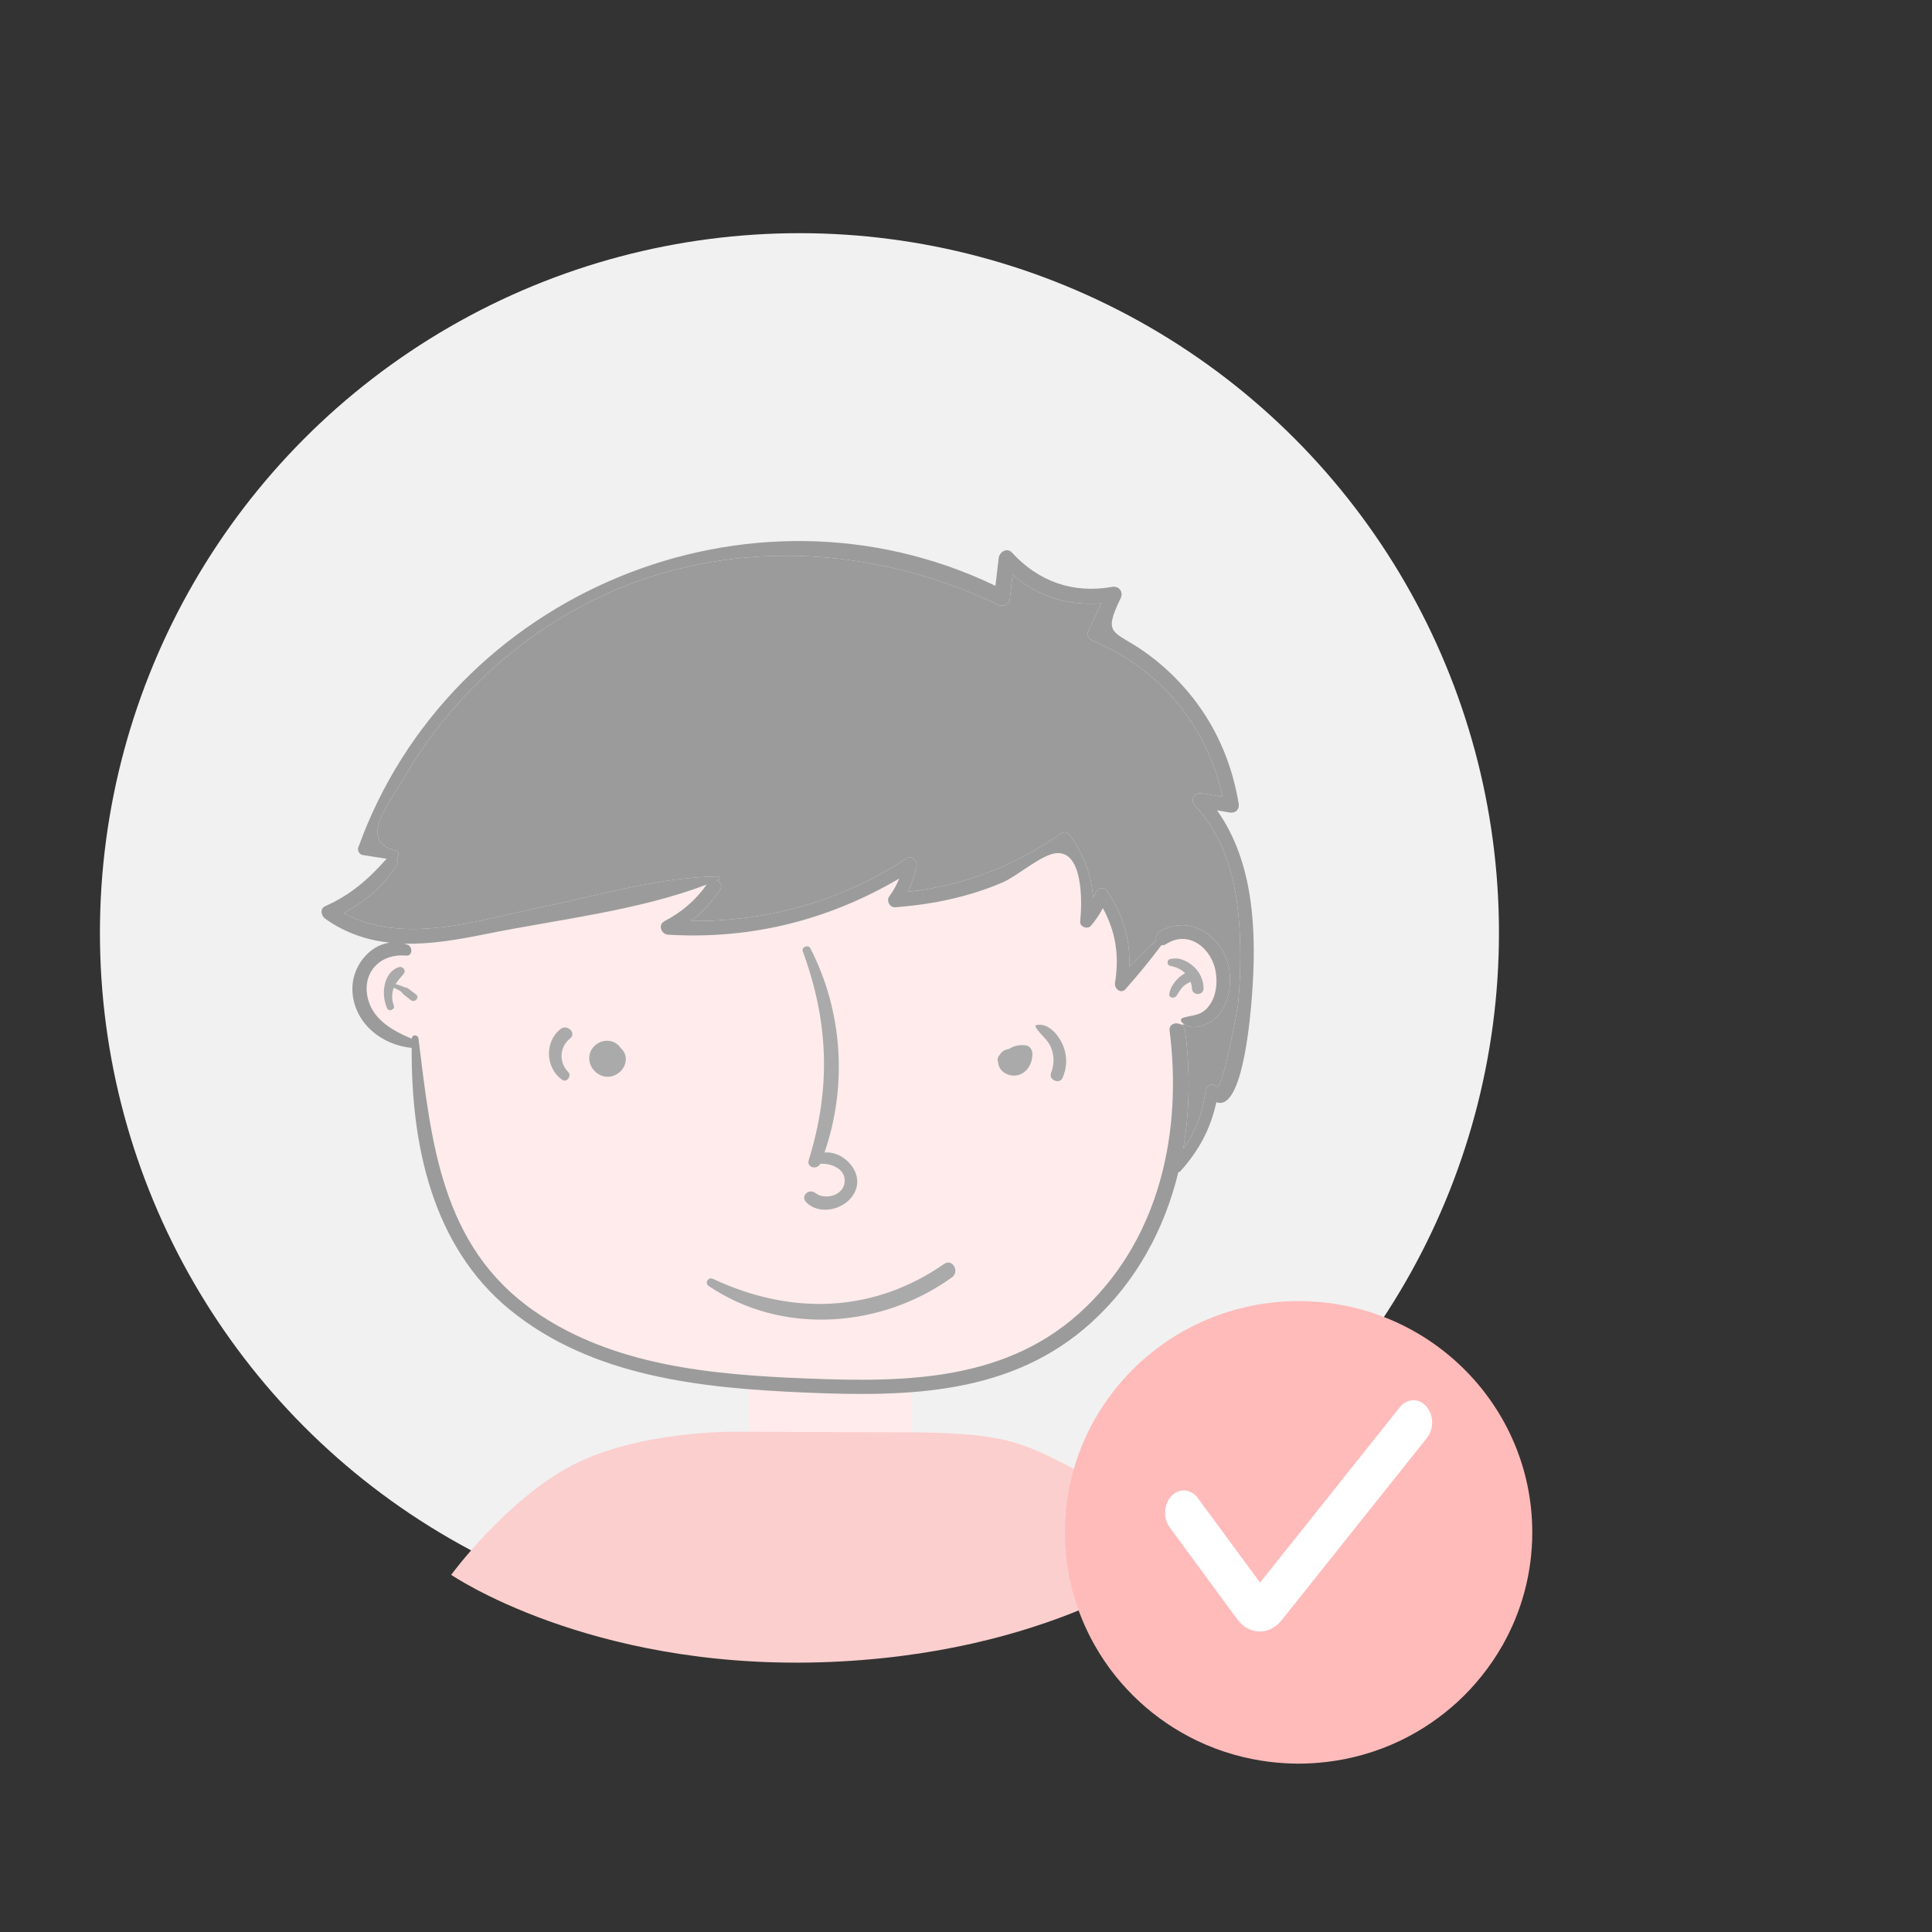<svg xmlns="http://www.w3.org/2000/svg" width="58" height="58" viewBox="0 0 58 58">
  <rect x="0" y="0" width="58" height="58" fill="#333333" stroke="none"/>
  <g fill="none" fill-rule="evenodd" transform="translate(2 7)">
    <ellipse cx="22" cy="21" fill="#F1F1F1" rx="21" ry="21"/>
    <rect width="4.878" height="3.334" x="20.487" y="32.868" fill="#FFEBEB"/>
    <path fill="#FBCFCE" d="M19.996,35.982 C19.996,35.982 17.174,35.953 15.19,36.983 C13.207,38.013 11.545,40.277 11.545,40.277 C11.545,40.277 15.664,43.103 22.6,42.904 C29.537,42.704 33.178,39.85 33.178,39.85 C33.178,39.85 31.47,37.725 30.021,36.983 C28.572,36.241 27.97,35.998 24.996,35.998 L19.996,35.982 Z"/>
    <g transform="translate(7.48 9.069)">
      <path fill="#9B9B9B" d="M23.587,2.042 C23.46,2.31 23.331,2.579 23.204,2.845 C23.136,2.987 23.198,3.114 23.339,3.173 C25.371,4.024 26.76,5.736 27.222,7.85 C27.014,7.815 26.806,7.783 26.601,7.748 C26.393,7.713 26.236,7.939 26.39,8.108 C27.403,9.207 27.692,10.634 27.744,12.085 C27.768,12.767 27.749,13.452 27.682,14.129 C27.674,14.199 27.214,16.73 27.044,16.545 C26.917,16.408 26.733,16.531 26.714,16.679 C26.622,17.362 26.411,17.904 26.041,18.425 C26.241,17.262 26.252,16.056 26.098,14.874 C26.087,14.782 26.033,14.718 25.966,14.683 L26.074,14.683 C26.349,14.876 26.79,14.702 27.017,14.487 C27.392,14.14 27.492,13.554 27.428,13.071 C27.292,12.082 26.244,11.314 25.311,11.918 C25.217,11.983 25.203,12.085 25.236,12.168 C25.23,12.171 25.228,12.171 25.225,12.173 C24.947,12.426 24.682,12.692 24.422,12.961 C24.457,12.147 24.247,11.408 23.763,10.685 C23.671,10.545 23.468,10.572 23.414,10.731 C23.39,10.776 23.363,10.822 23.336,10.87 C23.287,10.204 23.06,9.594 22.649,9.011 C22.593,8.933 22.477,8.879 22.385,8.944 C20.987,9.925 19.46,10.516 17.777,10.704 C17.893,10.465 17.971,10.226 18.034,9.925 C18.066,9.766 17.893,9.594 17.736,9.699 C15.793,10.978 13.577,11.596 11.272,11.58 C11.604,11.324 11.877,11.026 12.134,10.647 C12.212,10.529 12.147,10.416 12.047,10.371 C12.058,10.365 12.069,10.363 12.08,10.357 C12.137,10.333 12.137,10.242 12.064,10.244 C10.307,10.26 8.483,10.814 6.767,11.166 C4.861,11.558 2.64,12.321 0.837,11.343 C1.491,10.994 2.024,10.543 2.432,9.892 C2.47,9.828 2.459,9.758 2.418,9.707 C2.507,9.64 2.516,9.489 2.378,9.457 C1.262,9.188 2.218,8.025 2.613,7.34 C3.072,6.545 3.61,5.795 4.221,5.105 C5.407,3.769 6.853,2.652 8.472,1.878 C12.293,0.048 16.707,0.285 20.482,2.085 C20.655,2.168 20.823,2.063 20.841,1.878 C20.866,1.647 20.893,1.416 20.917,1.185 C21.677,1.84 22.582,2.122 23.587,2.042"/>
      <path fill="#FFEBEB" d="M22.212,9.546 C23.039,9.449 23.012,11.023 22.947,11.593 C22.931,11.752 23.166,11.843 23.268,11.725 C23.422,11.545 23.533,11.378 23.628,11.193 C24.012,11.897 24.128,12.606 23.993,13.442 C23.966,13.608 24.171,13.783 24.309,13.624 C24.687,13.197 25.049,12.762 25.387,12.305 C25.43,12.31 25.474,12.308 25.522,12.276 C26.214,11.824 26.914,12.418 27.02,13.125 C27.071,13.466 27.03,13.837 26.822,14.119 C26.59,14.433 26.355,14.39 26.028,14.487 C25.971,14.506 25.957,14.57 25.995,14.613 C26.02,14.64 26.047,14.664 26.074,14.683 L25.966,14.683 C25.82,14.608 25.606,14.669 25.633,14.874 C26.009,17.869 25.363,21.005 23.12,23.17 C20.801,25.414 17.712,25.435 14.68,25.312 C11.883,25.199 8.929,24.935 6.564,23.294 C3.761,21.351 3.467,18.208 3.083,15.11 C3.07,14.986 2.886,14.978 2.883,15.11 L2.883,15.115 C2.326,14.884 1.734,14.554 1.57,13.933 C1.362,13.149 1.918,12.547 2.707,12.619 C2.91,12.638 2.918,12.353 2.753,12.292 C2.718,12.278 2.683,12.27 2.648,12.259 C3.464,12.284 4.305,12.133 5.142,11.964 C7.277,11.534 9.685,11.268 11.737,10.486 C11.385,10.975 10.996,11.306 10.464,11.588 C10.264,11.695 10.372,11.977 10.575,11.991 C13.069,12.141 15.388,11.553 17.515,10.306 C17.439,10.497 17.339,10.68 17.209,10.852 C17.128,10.98 17.234,11.179 17.393,11.169 C18.506,11.083 19.579,10.865 20.609,10.427 C21.055,10.236 21.766,9.6 22.212,9.546 Z"/>
      <path fill="#AAA" d="M26.263 13.404C26.193 13.436 26.125 13.471 26.063 13.525 25.96 13.614 25.911 13.724 25.836 13.831 25.779 13.912 25.606 13.896 25.622 13.775 25.652 13.536 25.863 13.272 26.098 13.146 25.979 13.03 25.82 12.955 25.647 12.926 25.544 12.907 25.547 12.743 25.647 12.724 25.779 12.697 25.882 12.695 26.014 12.74 26.133 12.783 26.238 12.845 26.33 12.926 26.53 13.092 26.652 13.348 26.652 13.605 26.649 13.828 26.309 13.826 26.303 13.605 26.301 13.533 26.284 13.466 26.263 13.404M22.404 15.252C22.563 15.586 22.568 15.959 22.414 16.298 22.325 16.488 21.998 16.349 22.071 16.152 22.171 15.889 22.177 15.626 22.066 15.363 21.958 15.113 21.731 14.981 21.606 14.753 21.598 14.734 21.606 14.71 21.625 14.707 21.971 14.626 22.266 14.962 22.404 15.252M21.333 15.317C21.441 15.338 21.506 15.451 21.512 15.548 21.525 15.79 21.414 16.042 21.198 16.161 20.998 16.271 20.736 16.228 20.585 16.061 20.52 15.989 20.487 15.9 20.482 15.809 20.46 15.752 20.463 15.69 20.506 15.631 20.512 15.623 20.517 15.621 20.523 15.615 20.55 15.561 20.59 15.516 20.647 15.478 20.698 15.449 20.752 15.432 20.809 15.422 20.958 15.325 21.144 15.285 21.333 15.317M16.25 19.492C16.161 20.156 15.201 20.51 14.72 20.019 14.542 19.836 14.804 19.597 14.996 19.745 15.277 19.965 15.82 19.831 15.874 19.441 15.934 19.041 15.493 18.845 15.145 18.869 15.047 19.062 14.728 18.982 14.799 18.759 15.469 16.598 15.399 14.613 14.62 12.49 14.574 12.361 14.782 12.278 14.845 12.396 15.82 14.285 15.963 16.529 15.272 18.53 15.766 18.477 16.317 18.976 16.25 19.492M19.098 22.278C16.982 23.804 14.001 24.03 11.799 22.539 11.664 22.448 11.78 22.257 11.926 22.324 14.253 23.415 16.723 23.364 18.863 21.875 19.112 21.701 19.339 22.104 19.098 22.278M9.161 15.403C9.253 15.489 9.312 15.604 9.307 15.739 9.302 16.018 9.048 16.249 8.772 16.257 8.507 16.263 8.267 16.05 8.218 15.798 8.164 15.521 8.342 15.266 8.61 15.193 8.826 15.134 9.048 15.223 9.161 15.403M7.394 16.346C6.894 15.991 6.861 15.207 7.348 14.823 7.55 14.664 7.837 14.946 7.634 15.107 7.318 15.355 7.291 15.822 7.575 16.11 7.694 16.228 7.534 16.445 7.394 16.346M2.145 14.205C1.956 13.815 2.013 13.116 2.502 12.963 2.605 12.931 2.716 13.06 2.648 13.151 2.564 13.267 2.464 13.358 2.394 13.476 2.497 13.501 2.597 13.536 2.694 13.581 2.716 13.576 2.74 13.581 2.761 13.597L2.988 13.769C2.997 13.777 3.005 13.78 3.013 13.788 3.129 13.888 2.964 14.046 2.848 13.952 2.772 13.893 2.699 13.834 2.624 13.775 2.605 13.759 2.597 13.74 2.591 13.721 2.516 13.667 2.432 13.622 2.34 13.584 2.275 13.764 2.278 13.941 2.343 14.121 2.386 14.237 2.197 14.315 2.145 14.205"/>
      <path fill="#9B9B9B" d="M20.482,2.085 C16.707,0.285 12.293,0.048 8.472,1.878 C6.853,2.652 5.407,3.769 4.221,5.105 C3.61,5.795 3.072,6.545 2.613,7.34 C2.218,8.025 1.262,9.188 2.378,9.457 C2.516,9.489 2.507,9.64 2.418,9.707 C2.459,9.758 2.47,9.828 2.432,9.892 C2.024,10.543 1.491,10.994 0.837,11.343 C2.64,12.321 4.861,11.558 6.767,11.166 C8.483,10.814 10.307,10.26 12.064,10.244 C12.137,10.242 12.137,10.333 12.08,10.357 C12.069,10.363 12.058,10.365 12.047,10.371 C12.147,10.416 12.212,10.529 12.134,10.647 C11.877,11.026 11.604,11.324 11.272,11.58 C13.577,11.596 15.793,10.978 17.736,9.699 C17.893,9.594 18.066,9.766 18.034,9.925 C17.971,10.226 17.893,10.465 17.777,10.704 C19.46,10.516 20.987,9.925 22.385,8.944 C22.477,8.879 22.593,8.933 22.649,9.011 C23.06,9.594 23.287,10.204 23.336,10.87 C23.363,10.822 23.39,10.776 23.414,10.731 C23.468,10.572 23.671,10.545 23.763,10.685 C24.247,11.408 24.457,12.147 24.422,12.961 C24.682,12.692 24.947,12.426 25.225,12.173 C25.228,12.171 25.23,12.171 25.236,12.168 C25.203,12.085 25.217,11.983 25.311,11.918 C26.244,11.314 27.292,12.082 27.428,13.071 C27.492,13.554 27.392,14.14 27.017,14.487 C26.79,14.702 26.349,14.876 26.074,14.683 C26.047,14.664 26.02,14.64 25.995,14.613 C25.957,14.57 25.971,14.506 26.028,14.487 C26.355,14.39 26.59,14.433 26.822,14.119 C27.03,13.837 27.071,13.466 27.02,13.125 C26.914,12.418 26.214,11.824 25.522,12.276 C25.474,12.308 25.43,12.31 25.387,12.305 C25.049,12.762 24.687,13.197 24.309,13.624 C24.171,13.783 23.966,13.608 23.993,13.442 C24.128,12.606 24.012,11.897 23.628,11.193 C23.533,11.378 23.422,11.545 23.268,11.725 C23.166,11.843 22.931,11.752 22.947,11.593 C23.012,11.023 23.039,9.449 22.212,9.546 C21.766,9.6 21.055,10.236 20.609,10.427 C19.579,10.865 18.506,11.083 17.393,11.169 C17.234,11.179 17.128,10.98 17.209,10.852 C17.339,10.68 17.439,10.497 17.515,10.306 C15.388,11.553 13.069,12.141 10.575,11.991 C10.372,11.977 10.264,11.695 10.464,11.588 C10.996,11.306 11.385,10.975 11.737,10.486 C9.685,11.268 7.277,11.534 5.142,11.964 C4.305,12.133 3.464,12.284 2.648,12.259 C2.683,12.27 2.718,12.278 2.753,12.292 C2.918,12.353 2.91,12.638 2.707,12.619 C1.918,12.547 1.362,13.149 1.57,13.933 C1.734,14.554 2.326,14.884 2.883,15.115 L2.883,15.11 C2.886,14.978 3.07,14.986 3.083,15.11 C3.467,18.208 3.761,21.351 6.564,23.294 C8.929,24.935 11.883,25.199 14.68,25.312 C17.712,25.435 20.801,25.414 23.12,23.17 C25.363,21.005 26.009,17.869 25.633,14.874 C25.606,14.669 25.82,14.608 25.966,14.683 C26.033,14.718 26.087,14.782 26.098,14.874 C26.252,16.056 26.241,17.262 26.041,18.425 C26.411,17.904 26.622,17.362 26.714,16.679 C26.733,16.531 26.917,16.408 27.044,16.545 C27.214,16.73 27.674,14.199 27.682,14.129 C27.749,13.452 27.768,12.767 27.744,12.085 C27.692,10.634 27.403,9.207 26.39,8.108 C26.236,7.939 26.393,7.713 26.601,7.748 C26.806,7.783 27.014,7.815 27.222,7.85 C26.76,5.736 25.371,4.024 23.339,3.173 C23.198,3.114 23.136,2.987 23.204,2.845 C23.331,2.579 23.46,2.31 23.587,2.042 C22.582,2.122 21.677,1.84 20.917,1.185 C20.893,1.416 20.866,1.647 20.841,1.878 C20.823,2.063 20.655,2.168 20.482,2.085 Z M23.29,23.627 C20.885,25.819 17.763,25.868 14.68,25.736 C11.593,25.604 8.299,25.271 5.823,23.248 C3.486,21.335 2.859,18.27 2.88,15.389 C1.959,15.301 1.129,14.626 1.099,13.651 C1.078,12.982 1.575,12.316 2.218,12.23 C1.548,12.157 0.897,11.948 0.281,11.51 C0.162,11.426 0.116,11.209 0.281,11.136 C1.035,10.803 1.586,10.325 2.126,9.71 C1.883,9.675 1.643,9.637 1.399,9.597 C1.31,9.581 1.245,9.462 1.275,9.377 C4.021,1.725 13.042,-2.026 20.404,1.518 C20.436,1.241 20.469,0.964 20.501,0.688 C20.523,0.502 20.75,0.357 20.901,0.521 C21.693,1.386 22.733,1.76 23.909,1.55 C24.109,1.515 24.252,1.698 24.166,1.883 C23.617,3.02 23.939,2.842 24.863,3.487 C25.352,3.828 25.79,4.234 26.174,4.688 C26.998,5.663 27.498,6.803 27.706,8.057 C27.736,8.227 27.611,8.353 27.438,8.323 C27.311,8.302 27.184,8.28 27.057,8.259 C28.187,9.849 28.249,11.977 28.101,13.874 C28.068,14.277 27.846,17.329 27.036,17.02 C26.863,17.813 26.522,18.458 25.963,19.084 C25.941,19.108 25.917,19.121 25.893,19.129 C25.479,20.825 24.641,22.397 23.29,23.627 L23.29,23.627 Z"/>
    </g>
    <g transform="translate(29.652 31.918)">
      <path fill="#FEBBBA" d="M1.843,11.406 C2.058,11.672 2.293,11.925 2.545,12.158 C3.056,12.631 3.637,13.028 4.273,13.334 C4.634,13.508 5.014,13.652 5.408,13.762 C5.75,13.858 6.103,13.93 6.464,13.974 C6.748,14.008 7.039,14.028 7.333,14.028 C7.627,14.028 7.916,14.008 8.201,13.974 C8.563,13.93 8.915,13.858 9.257,13.762 C9.65,13.652 10.031,13.508 10.393,13.334 C11.028,13.028 11.609,12.631 12.121,12.158 C12.372,11.926 12.606,11.673 12.821,11.406 C13.057,11.113 13.27,10.8 13.457,10.471 C14.024,9.469 14.348,8.316 14.348,7.084 C14.348,3.251 11.207,0.142 7.334,0.142 C3.459,0.142 0.319,3.251 0.319,7.084 C0.319,8.315 0.642,9.469 1.21,10.471 C1.395,10.8 1.607,11.113 1.843,11.406 Z"/>
      <path fill="#FFF" d="M4.308,6.055 C4.104,5.777 3.749,5.749 3.516,5.993 C3.283,6.236 3.26,6.66 3.465,6.938 L5.49,9.691 C5.659,9.92 5.9,10.055 6.15,10.061 L6.168,10.061 C6.414,10.061 6.652,9.938 6.823,9.723 L11.187,4.248 C11.401,3.98 11.391,3.557 11.167,3.302 C10.942,3.047 10.587,3.058 10.374,3.326 L6.176,8.593 L4.308,6.055 L4.308,6.055 Z"/>
    </g>
  </g>
</svg>
